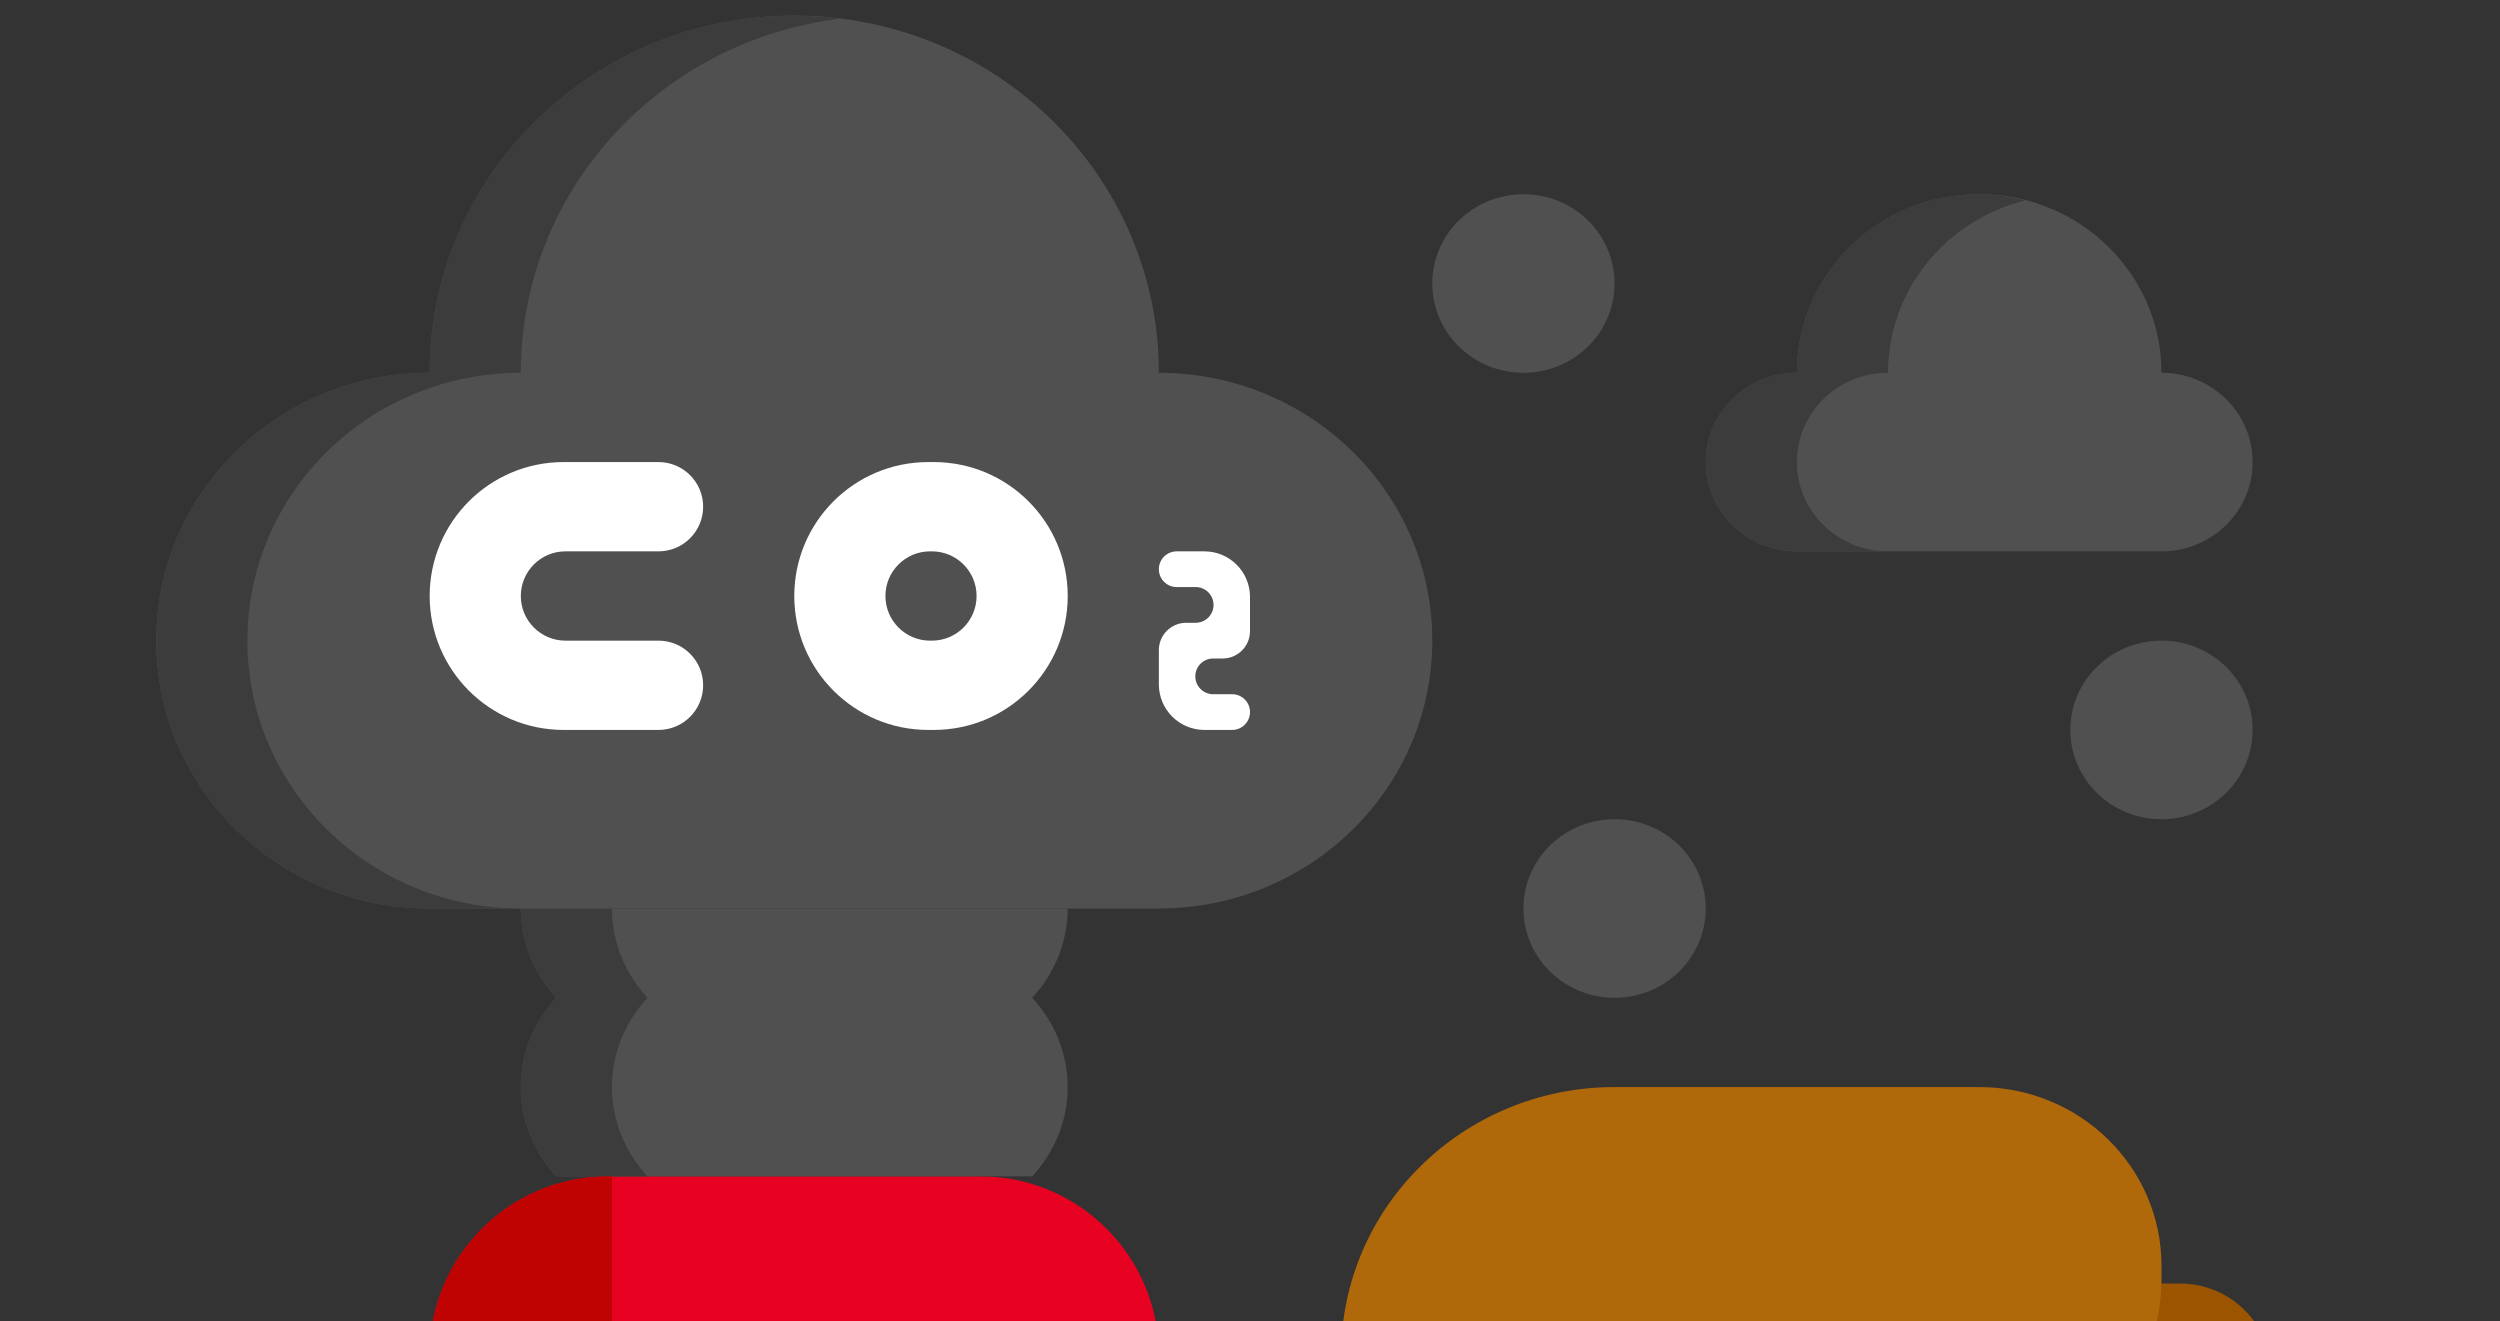 <svg width="70" height="37" viewBox="0 0 70 37" fill="none" xmlns="http://www.w3.org/2000/svg">
<rect x="0" y="0" width="70" height="37" fill="#333333" stroke="none"/>
<g clip-path="url(#clip0)">
<path d="M37.552 69.031C37.552 67.127 37.552 66.609 37.552 64.969V63.574V61.361C37.552 60.748 37.476 60.138 37.324 59.542L35.816 53.633C35.359 51.844 34.94 50.203 34.441 48.25L34.222 47.391C33.963 46.377 33.843 45.906 33.572 44.845L32.676 41.334C32.525 40.739 32.448 40.127 32.448 39.514V37.938C32.448 35.176 30.209 32.938 27.448 32.938H17.031C14.27 32.938 12.031 35.176 12.031 37.938V39.514C12.031 40.127 11.955 40.737 11.803 41.333L7.156 59.541C7.004 60.136 6.927 60.748 6.927 61.361V65.438C6.927 68.199 9.166 70.438 11.927 70.438H36.146C36.923 70.438 37.552 69.808 37.552 69.031Z" fill="#E60220"/>
<path d="M60.521 10.438C60.521 7.676 58.236 5.438 55.417 5.438C52.598 5.438 50.313 7.676 50.313 10.438C48.903 10.438 47.761 11.556 47.761 12.938C47.761 14.319 48.903 15.438 50.313 15.438H60.521C61.931 15.438 63.073 14.319 63.073 12.938C63.073 11.556 61.931 10.438 60.521 10.438Z" fill="#505050"/>
<path d="M50.313 12.938C50.313 11.556 51.455 10.438 52.865 10.438C52.865 8.11 54.496 6.171 56.693 5.614C56.283 5.51 55.86 5.438 55.417 5.438C52.598 5.438 50.313 7.676 50.313 10.438C48.903 10.438 47.761 11.556 47.761 12.938C47.761 14.319 48.903 15.438 50.313 15.438H52.865C51.455 15.438 50.313 14.319 50.313 12.938Z" fill="#3C3C3C"/>
<path d="M29.895 25.438H14.583C14.583 26.402 14.966 27.273 15.577 27.938C14.966 28.602 14.583 29.473 14.583 30.438C14.583 31.402 14.966 32.273 15.577 32.938H28.903C29.513 32.273 29.895 31.402 29.895 30.438C29.895 29.473 29.513 28.602 28.901 27.938C29.513 27.273 29.895 26.402 29.895 25.438Z" fill="#505050"/>
<path d="M18.129 27.938C17.518 27.273 17.135 26.402 17.135 25.438H14.583C14.583 26.402 14.966 27.273 15.577 27.938C14.966 28.602 14.583 29.473 14.583 30.438C14.583 31.402 14.966 32.273 15.577 32.938H18.129C17.518 32.273 17.135 31.402 17.135 30.438C17.135 29.473 17.518 28.602 18.129 27.938Z" fill="#3C3C3C"/>
<path d="M12.26 59.541L16.907 41.333C17.059 40.739 17.136 40.127 17.136 39.514V32.938H17.031C14.27 32.938 12.031 35.176 12.031 37.938V39.514C12.031 40.127 11.955 40.737 11.803 41.333L7.156 59.541C7.004 60.136 6.927 60.748 6.927 61.361V70.438H12.031V61.361C12.031 60.748 12.108 60.136 12.26 59.541Z" fill="#BF0202"/>
<path d="M32.448 10.438C32.448 4.915 27.877 0.438 22.24 0.438C16.602 0.438 12.031 4.915 12.031 10.438C7.802 10.438 4.375 13.795 4.375 17.938C4.375 22.08 7.802 25.438 12.031 25.438H32.448C36.677 25.438 40.104 22.08 40.104 17.938C40.104 13.795 36.677 10.438 32.448 10.438Z" fill="#505050"/>
<path d="M6.927 17.938C6.927 13.795 10.354 10.438 14.583 10.438C14.583 5.339 18.482 1.14 23.516 0.524C23.097 0.472 22.672 0.438 22.24 0.438C16.602 0.438 12.031 4.915 12.031 10.438C7.802 10.438 4.375 13.795 4.375 17.938C4.375 22.08 7.802 25.438 12.031 25.438H14.583C10.354 25.438 6.927 22.08 6.927 17.938Z" fill="#3C3C3C"/>
<path d="M18.438 15.438C19.128 15.438 19.688 14.878 19.688 14.188C19.688 13.497 19.128 12.938 18.438 12.938H15.781C13.71 12.938 12.031 14.616 12.031 16.688C12.031 18.759 13.71 20.438 15.781 20.438H18.438C19.128 20.438 19.688 19.878 19.688 19.188C19.688 18.497 19.128 17.938 18.438 17.938H15.833C15.143 17.938 14.583 17.378 14.583 16.688C14.583 15.997 15.143 15.438 15.833 15.438H18.438Z" fill="white"/>
<path d="M25.99 12.938C23.919 12.938 22.24 14.616 22.24 16.688C22.24 18.759 23.919 20.438 25.99 20.438H26.146C28.217 20.438 29.896 18.759 29.896 16.688C29.896 14.616 28.217 12.938 26.146 12.938H25.99ZM27.344 16.688C27.344 17.378 26.784 17.938 26.094 17.938H26.042C25.352 17.938 24.792 17.378 24.792 16.688C24.792 15.997 25.352 15.438 26.042 15.438H26.094C26.784 15.438 27.344 15.997 27.344 16.688Z" fill="white"/>
<path d="M32.948 15.438C32.672 15.438 32.448 15.661 32.448 15.938C32.448 16.214 32.672 16.438 32.948 16.438H33.479C33.755 16.438 33.979 16.661 33.979 16.938C33.979 17.214 33.755 17.438 33.479 17.438H33.213C32.791 17.438 32.448 17.78 32.448 18.203V19.162C32.448 19.866 33.019 20.438 33.724 20.438H34.5C34.776 20.438 35 20.214 35 19.938C35 19.661 34.776 19.438 34.5 19.438H33.969C33.692 19.438 33.469 19.214 33.469 18.938C33.469 18.661 33.692 18.438 33.969 18.438H34.234C34.657 18.438 35 18.095 35 17.672V16.713C35 16.009 34.428 15.438 33.724 15.438H32.948Z" fill="white"/>
<path d="M42.656 10.438C41.246 10.438 40.104 9.319 40.104 7.938C40.104 6.556 41.246 5.438 42.656 5.438C44.066 5.438 45.208 6.556 45.208 7.938C45.208 9.319 44.066 10.438 42.656 10.438Z" fill="#505050"/>
<path d="M60.521 22.938C59.111 22.938 57.969 21.819 57.969 20.438C57.969 19.056 59.111 17.938 60.521 17.938C61.931 17.938 63.073 19.056 63.073 20.438C63.073 21.819 61.931 22.938 60.521 22.938Z" fill="#505050"/>
<path d="M45.208 27.938C43.798 27.938 42.656 26.819 42.656 25.438C42.656 24.056 43.798 22.938 45.208 22.938C46.618 22.938 47.76 24.056 47.76 25.438C47.76 26.819 46.618 27.938 45.208 27.938Z" fill="#505050"/>
<path d="M63.073 45.438H60.521V37.938C60.521 36.556 59.379 35.438 57.969 35.438H42.656C41.246 35.438 40.104 36.556 40.104 37.938V45.438H37.552C36.142 45.438 35 46.556 35 47.938V48.892C35 49.84 35.546 50.705 36.411 51.129L40.104 52.938V53.366C40.104 54.693 40.641 55.964 41.6 56.901L43.714 58.972C44.671 59.91 45.97 60.438 47.323 60.438H53.302C54.656 60.438 55.954 59.911 56.911 58.972L59.025 56.901C59.982 55.964 60.521 54.691 60.521 53.366V52.938L64.214 51.129C65.079 50.705 65.625 49.839 65.625 48.892V47.938C65.625 46.556 64.483 45.438 63.073 45.438Z" fill="#EECBA3"/>
<path d="M63.584 48.438C60.765 48.438 58.48 46.199 58.48 43.438V35.938H61.032C62.442 35.938 63.584 37.056 63.584 38.438V48.438Z" fill="#9B5400"/>
<path d="M55.417 30.438H45.209C40.98 30.438 37.552 33.795 37.552 37.938V42.938C37.552 44.319 38.694 45.438 40.104 45.438H46.522C50.583 45.438 54.478 43.858 57.349 41.044L59.026 39.401C59.983 38.464 60.521 37.191 60.521 35.866V35.438C60.521 32.676 58.236 30.438 55.417 30.438Z" fill="#AF680A"/>
</g>
<defs>
<clipPath id="clip0">
<rect width="70" height="70" fill="white"/>
</clipPath>
</defs>
</svg>
